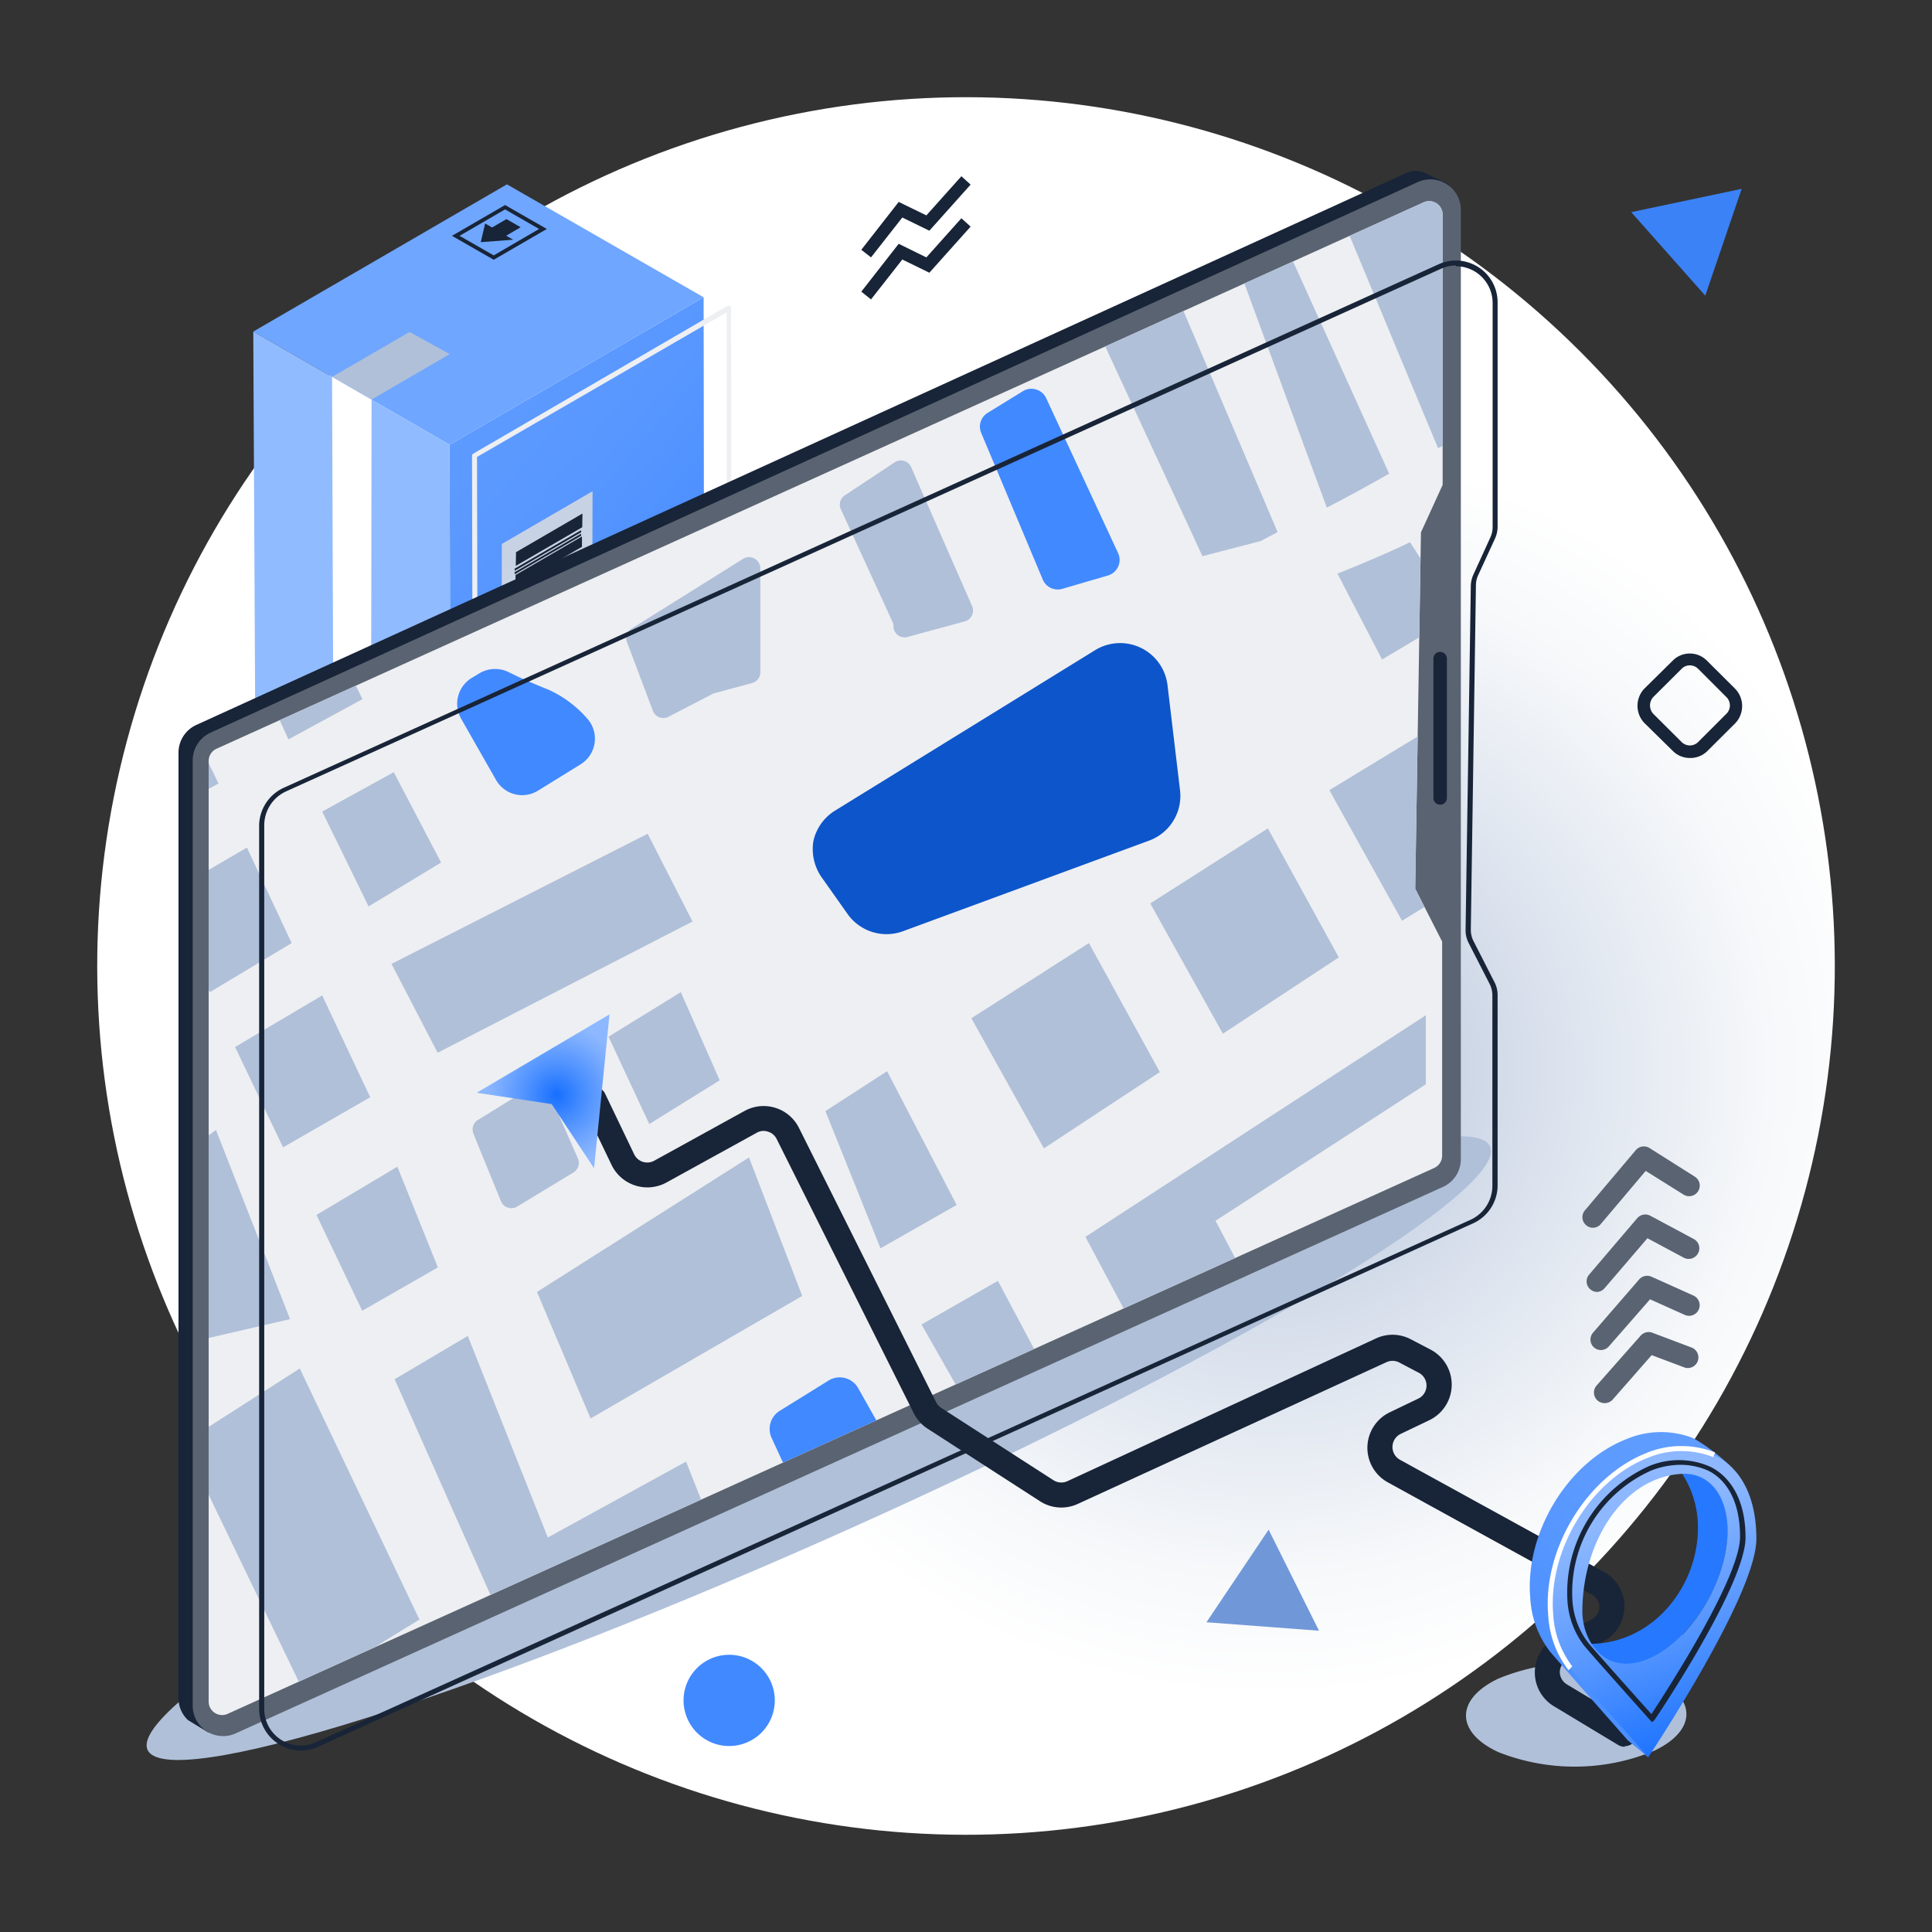 <svg xmlns="http://www.w3.org/2000/svg" xmlns:xlink="http://www.w3.org/1999/xlink" viewBox="0 0 155 155"><rect x="0" y="0" width="155" height="155" fill="#333333" stroke="none"/><defs><linearGradient id="a" x1="-317.22" x2="-344.28" y1="102" y2="92.48" gradientTransform="matrix(.5 .86 .86 -.5 125.63 380.33)" gradientUnits="userSpaceOnUse"><stop class="stopColorffa141 svgShape" offset="0" stop-color="#4189ff"/><stop class="stopColorffa747 svgShape" offset=".14" stop-color="#478dff"/><stop class="stopColorffba58 svgShape" offset=".64" stop-color="#5897ff"/><stop class="stopColorffc05e svgShape" offset="1" stop-color="#5e9bff"/></linearGradient><linearGradient id="d" x1="-334.04" x2="-319.83" y1="95.24" y2="95.24" gradientTransform="matrix(.5 .86 .86 -.5 125.63 380.33)" gradientUnits="userSpaceOnUse"><stop class="stopColorc7cfe4 svgShape" offset="0" stop-color="#c7d2e4"/><stop class="stopColore2e6f1 svgShape" offset="1" stop-color="#e2e8f1"/></linearGradient><linearGradient id="f" x1="61.69" x2="71.08" y1="115.32" y2="115.32" xlink:href="#a"/><linearGradient id="g" x1="78.62" x2="89.82" y1="39.24" y2="39.24" xlink:href="#a"/><linearGradient id="h" x1="36.63" x2="47.73" y1="58.73" y2="58.73" xlink:href="#a"/><linearGradient id="i" x1="54.84" x2="62.16" y1="136.42" y2="136.42" xlink:href="#a"/><linearGradient id="j" x1="137.77" x2="124.16" y1="121.12" y2="134.83" gradientUnits="userSpaceOnUse"><stop class="stopColorff5f82 svgShape" offset="0" stop-color="#5f9cff"/><stop class="stopColorff5c7c svgShape" offset=".3" stop-color="#5c9aff"/><stop class="stopColorff5269 svgShape" offset=".71" stop-color="#5294ff"/><stop class="stopColorff4959 svgShape" offset="1" stop-color="#498eff"/></linearGradient><linearGradient id="b" x1="137.94" x2="130.95" y1="139.96" y2="121.51" gradientUnits="userSpaceOnUse"><stop class="stopColorff172d svgShape" offset="0" stop-color="#176fff"/><stop class="stopColorff4a63 svgShape" offset=".39" stop-color="#4a8fff"/><stop class="stopColorff7a96 svgShape" offset=".8" stop-color="#7aacff"/><stop class="stopColorff8daa svgShape" offset="1" stop-color="#8db8ff"/></linearGradient><radialGradient id="c" cx="101.59" cy="85.84" r="63.86" gradientTransform="rotate(45 77.498 77.5)" gradientUnits="userSpaceOnUse"><stop class="stopColorafc8d7 svgShape" offset="0" stop-color="#afbed7"/><stop class="stopColorb4cbd9 svgShape" offset=".03" stop-color="#b4c2d9"/><stop class="stopColordce7ee svgShape" offset=".37" stop-color="#dce3ee"/><stop class="stopColorf6f9fa svgShape" offset=".63" stop-color="#f6f8fa"/><stop class="stopColorffffff svgShape" offset=".79" stop-color="#fff"/></radialGradient><radialGradient id="k" cx="-55.75" cy="330.09" r="5.72" gradientTransform="rotate(53.47 234.92 308.626)" xlink:href="#b"/><clipPath id="e"><path fill="none" d="M115.7,92.7V75.54l-2.16-4.24L114,42.71l1.74-3.81V17.23a1.08,1.08,0,0,0-1.52-1L17.37,60.07a1.08,1.08,0,0,0-.63,1V136.5a1.08,1.08,0,0,0,1.52,1l96.81-43.8A1.09,1.09,0,0,0,115.7,92.7Z"/></clipPath></defs><g class="color000000 svgShape" data-name="Layer 1"><circle cx="77.5" cy="77.5" r="69.7" fill="url(#c)" transform="rotate(-45 77.5 77.498)"/><path fill="#b0c0d9" d="M101.78,94.6c-22.14,7-56.24,22.31-76.17,34.23s-18.13,15.92,4,8.93,56.24-22.32,76.16-34.23S123.92,87.61,101.78,94.6Z" class="colorb0bed9 svgShape"/><path fill="#b0c0d9" d="M132.69,134.59a16.64,16.64,0,0,0-12.5.09c-3.44,1.65-3.43,4.28,0,5.88a16.64,16.64,0,0,0,12.5-.09C136.17,138.83,136.16,136.19,132.69,134.59Z" class="colorb0bed9 svgShape"/><polygon fill="url(#a)" points="36.16 71.52 56.5 59.71 56.45 23.85 36.07 35.68 36.16 71.52"/><path fill="#eeeff2" d="M38.15,72.59a.19.19,0,0,1-.1,0,.21.21,0,0,1-.1-.17l-.08-35.84a.21.21,0,0,1,.09-.18L58.35,24.54a.23.23,0,0,1,.2,0,.22.22,0,0,1,.1.18l.05,35.86a.21.21,0,0,1-.1.17L38.25,72.56A.17.17,0,0,1,38.15,72.59Zm.12-35.93L38.35,72,58.3,60.46l0-35.4Z" class="coloreef0f2 svgShape"/><polygon fill="#6fa6ff" points="36.07 35.68 20.32 26.6 40.67 14.79 56.45 23.85 36.07 35.68" class="colorffd56f svgShape"/><polygon fill="#b0c0d9" points="29.8 32.06 36.08 28.41 32.86 26.63 26.64 30.24 29.8 32.06" class="colorb0bed9 svgShape"/><path fill="#182437" d="M39.61,20.84l4.26-2.47-3.35-1.92-4.26,2.47Zm0-.35-2.74-1.57,3.65-2.12,2.73,1.57Z" class="color182837 svgShape"/><polygon fill="#182437" points="40.63 17.58 41.77 18.23 40.61 18.91 41.17 19.23 38.57 19.43 38.92 17.93 39.48 18.25 40.63 17.58" class="color182837 svgShape"/><polygon fill="url(#d)" points="47.54 39.41 47.49 55.87 40.22 60.1 40.26 43.64 47.54 39.41"/><polygon fill="#182437" points="41.24 58.1 41.26 57 46.59 53.91 46.57 55.01 41.24 58.1" class="color182837 svgShape"/><polygon fill="#182437" points="41.26 56.24 41.29 55.69 46.62 52.59 46.59 53.15 41.26 56.24" class="color182837 svgShape"/><polygon fill="#182437" points="41.27 54.67 41.29 53.57 46.62 50.48 46.6 51.58 41.27 54.67" class="color182837 svgShape"/><polygon fill="#182437" points="41.29 52.81 41.29 52.4 46.62 49.31 46.62 49.72 41.29 52.81" class="color182837 svgShape"/><polygon fill="#182437" points="41.32 50.3 41.31 50.14 46.63 47.05 46.65 47.2 41.32 50.3" class="color182837 svgShape"/><polygon fill="#182437" points="41.31 55.26 41.3 55.1 46.62 52.01 46.64 52.17 41.31 55.26" class="color182837 svgShape"/><polygon fill="#182437" points="41.34 48.87 41.33 48.71 46.65 45.62 46.67 45.78 41.34 48.87" class="color182837 svgShape"/><polygon fill="#182437" points="41.34 48.59 41.33 48.44 46.65 45.34 46.67 45.5 41.34 48.59" class="color182837 svgShape"/><polygon fill="#182437" points="41.28 53.41 41.27 53.26 46.6 50.16 46.61 50.32 41.28 53.41" class="color182837 svgShape"/><polygon fill="#182437" points="41.28 53.14 41.27 52.98 46.6 49.89 46.61 50.04 41.28 53.14" class="color182837 svgShape"/><polygon fill="#182437" points="41.26 56.87 41.24 56.71 46.57 53.62 46.59 53.78 41.26 56.87" class="color182837 svgShape"/><polygon fill="#182437" points="41.26 56.6 41.24 56.44 46.57 53.34 46.59 53.5 41.26 56.6" class="color182837 svgShape"/><polygon fill="#182437" points="41.3 46.07 41.28 45.91 46.61 42.82 46.63 42.98 41.3 46.07" class="color182837 svgShape"/><polygon fill="#182437" points="41.3 45.79 41.28 45.63 46.61 42.54 46.63 42.7 41.3 45.79" class="color182837 svgShape"/><polygon fill="#182437" points="41.32 47.51 41.31 47.35 46.64 44.26 46.65 44.42 41.32 47.51" class="color182837 svgShape"/><polygon fill="#182437" points="41.33 52.05 41.33 50.61 46.66 47.51 46.66 48.96 41.33 52.05" class="color182837 svgShape"/><polygon fill="#182437" points="41.33 49.85 41.33 49.02 46.65 45.92 46.65 46.76 41.33 49.85" class="color182837 svgShape"/><polygon fill="#182437" points="41.37 48.26 41.36 47.72 46.69 44.63 46.7 45.17 41.37 48.26" class="color182837 svgShape"/><polygon fill="#182437" points="41.36 46.97 41.36 46.13 46.69 43.04 46.69 43.87 41.36 46.97" class="color182837 svgShape"/><polygon fill="#182437" points="41.38 45.4 41.4 44.3 46.73 41.2 46.71 42.3 41.38 45.4" class="color182837 svgShape"/><polygon fill="#91bbff" points="20.32 26.6 20.5 62.67 36.16 71.52 36.07 35.68 20.32 26.6" class="colorffde91 svgShape"/><polygon fill="#fff" points="29.76 67.85 29.81 32.07 26.64 30.24 26.77 66.26 29.76 67.85" class="colorffffff svgShape"/><polygon fill="#182437" points="69.88 24.02 69.1 23.4 72.1 19.56 74.32 20.65 77.13 17.51 77.87 18.18 74.56 21.88 72.39 20.82 69.88 24.02" class="color182837 svgShape"/><polygon fill="#182437" points="69.88 20.65 69.1 20.04 72.1 16.2 74.32 17.28 77.13 14.14 77.87 14.81 74.56 18.51 72.39 17.45 69.88 20.65" class="color182837 svgShape"/><path fill="#182437" d="M15.75,58.16l97.12-44.3a1.69,1.69,0,0,1,1.39,0l1.8.84c.6.43,0,.66,0,1.5V92.43a2.44,2.44,0,0,1-1.43,2.22L16.72,139,15.08,138a2.41,2.41,0,0,1-.76-1.75V60.38A2.45,2.45,0,0,1,15.75,58.16Z" class="color182837 svgShape"/><path fill="#5a6371" d="M117.2,16.78V93a2.43,2.43,0,0,1-1.43,2.22L18.92,139.06a2.44,2.44,0,0,1-3.46-2.22V61a2.45,2.45,0,0,1,1.43-2.22l96.85-44.17A2.45,2.45,0,0,1,117.2,16.78Z" class="color5a5c71 svgShape"/><path fill="#eeeff2" d="M115.7,92.7V75.54l-2.16-4.24L114,42.71l1.74-3.81V17.23a1.08,1.08,0,0,0-1.52-1L17.37,60.07a1.08,1.08,0,0,0-.63,1V136.5a1.08,1.08,0,0,0,1.52,1l96.81-43.8A1.09,1.09,0,0,0,115.7,92.7Z" class="coloreef0f2 svgShape"/><g class="color000000 svgShape" clip-path="url(#e)"><polygon fill="#b0c0d9" points="29.7 88.03 25.85 79.86 18.86 84 22.71 92.05 29.7 88.03" class="colorb0bed9 svgShape"/><polygon fill="#b0c0d9" points="23.4 75.66 19.81 68 13.16 71.88 16.83 79.6 23.4 75.66" class="colorb0bed9 svgShape"/><polygon fill="#b0c0d9" points="35.39 69.2 31.59 61.95 25.85 65.11 29.57 72.72 35.39 69.2" class="colorb0bed9 svgShape"/><polygon fill="#b0c0d9" points="29.08 56.09 25.97 49.75 20.22 52.91 23.14 59.32 29.08 56.09" class="colorb0bed9 svgShape"/><polygon fill="#b0c0d9" points="33.65 129.93 24.05 109.79 14.73 115.76 24.34 135.68 33.65 129.93" class="colorb0bed9 svgShape"/><path fill="#b0c0d9" d="M46.36,92.93,44,87.56a.89.89,0,0,0-1.29-.4l-4.35,2.68A.9.9,0,0,0,38,91l2.19,5.37a.9.9,0,0,0,1.3.43L46,94.07A.9.9,0,0,0,46.36,92.93Z" class="colorb0bed9 svgShape"/><polygon fill="#b0c0d9" points="57.74 86.67 54.62 79.6 48.82 83.17 52.09 90.18 57.74 86.67" class="colorb0bed9 svgShape"/><polygon fill="#b0c0d9" points="35.13 101.68 31.88 93.6 25.39 97.47 29.06 105.16 35.13 101.68" class="colorb0bed9 svgShape"/><polygon fill="#b0c0d9" points="89.75 120.98 80.06 102.76 73.93 106.26 80.94 118.57 67.3 127.33 70.14 133.89 89.75 120.98" class="colorb0bed9 svgShape"/><polygon fill="#b0c0d9" points="114.39 105.83 114.39 102.11 103.28 108.88 97.52 97.94 114.39 86.99 114.39 81.45 87.08 99.23 96.42 116.75 114.39 105.83" class="colorb0bed9 svgShape"/><polygon fill="#b0c0d9" points="57.92 124.53 55.04 117.26 43.95 123.35 37.53 107.18 31.66 110.65 42.2 134.37 57.92 124.53" class="colorb0bed9 svgShape"/><path fill="url(#f)" d="M70.84,114.9l-2-3.55a1.7,1.7,0,0,0-2.37-.59l-3.92,2.43a1.71,1.71,0,0,0-.65,2.16l1.74,3.78a1.7,1.7,0,0,0,2.46.73l4.23-2.67A1.69,1.69,0,0,0,70.84,114.9Z"/><polygon fill="#b0c0d9" points="64.36 103.97 60.09 92.86 43.08 103.65 47.38 113.8 64.36 103.97" class="colorb0bed9 svgShape"/><polygon fill="#b0c0d9" points="76.75 96.67 71.17 85.94 66.22 89.14 70.64 100.15 76.75 96.67" class="colorb0bed9 svgShape"/><polygon fill="#b0c0d9" points="93.05 86.01 87.36 75.66 77.93 81.69 83.75 92.13 93.05 86.01" class="colorb0bed9 svgShape"/><polygon fill="#b0c0d9" points="107.41 76.81 101.72 66.46 92.28 72.48 98.11 82.93 107.41 76.81" class="colorb0bed9 svgShape"/><polygon fill="#b0c0d9" points="114.75 72.48 114.75 58.47 106.65 63.39 112.48 73.87 114.75 72.48" class="colorb0bed9 svgShape"/><polygon fill="#b0c0d9" points="51.96 66.89 31.41 77.33 35.11 84.46 55.56 73.93 51.96 66.89" class="colorb0bed9 svgShape"/><path fill="#0d55ca" d="M65.25,68.72a4.1,4.1,0,0,1,0-1.21A3.84,3.84,0,0,1,67.05,65L87.86,52.16A3.83,3.83,0,0,1,93.67,55l1,8.39a3.82,3.82,0,0,1-2.48,4.05h0l-19.8,7.29A3.83,3.83,0,0,1,68,73.33l-2-2.83A4,4,0,0,1,65.25,68.72Z" class="color0dca6f svgShape"/><polygon fill="#b0c0d9" points="17.53 62.86 14.51 56.6 7.19 61.61 9.54 67.15 17.53 62.86" class="colorb0bed9 svgShape"/><path fill="#b0c0d9" d="M61,45.57v8.36a.89.89,0,0,1-.67.87l-3,.81a.67.67,0,0,0-.18.07l-3.57,1.85A.9.9,0,0,1,52.37,57L50.3,51.51a.9.9,0,0,1,.37-1.08l9-5.63A.91.91,0,0,1,61,45.57Z" class="colorb0bed9 svgShape"/><path fill="#b0c0d9" d="M78,48.65,73.1,37.48a.9.9,0,0,0-1.32-.39l-4,2.65a.89.89,0,0,0-.32,1.12l4.13,9a.81.81,0,0,1,.09.37h0a.89.89,0,0,0,1.13.87l4.57-1.24A.9.9,0,0,0,78,48.65Z" class="colorb0bed9 svgShape"/><path fill="url(#g)" d="M82.75,31.19a1.27,1.27,0,0,0-.68.19l-2.83,1.74a1.29,1.29,0,0,0-.52,1.61L83.66,46.5a1.3,1.3,0,0,0,1.57.74l3.66-1.07a1.3,1.3,0,0,0,.81-1.8L83.93,31.94a1.28,1.28,0,0,0-.8-.69A1.26,1.26,0,0,0,82.75,31.19Z"/><polygon fill="#b0c0d9" points="101.13 43.41 102.5 42.69 94.36 23.57 88.4 27.21 96.47 44.62 101.13 43.41" class="colorb0bed9 svgShape"/><path fill="#b0c0d9" d="M114.75,50.61V46l-1.63-2.5c-1.74.85-4,1.8-5.82,2.52l3.58,6.89Z" class="colorb0bed9 svgShape"/><path fill="#b0c0d9" d="M106.45,40.73c1.75-.92,3.49-1.86,5-2.73L101.33,15.66,98,17.76Z" class="colorb0bed9 svgShape"/><path fill="url(#h)" d="M46.58,61.32a2.42,2.42,0,0,0,.48-3.73A9.07,9.07,0,0,0,44,55.33c-1.23-.49-2.28-.95-3.18-1.4a2.45,2.45,0,0,0-2.36.09l-.63.38a2.42,2.42,0,0,0-.84,3.25l2.81,4.93a2.41,2.41,0,0,0,3.35.86Z"/><polygon fill="#b0c0d9" points="16.15 107.48 23.27 105.83 17.33 90.66 11.44 94.85 16.15 107.48" class="colorb0bed9 svgShape"/><polygon fill="#b0c0d9" points="115.37 35.95 122.21 32.97 118.4 15.23 110.64 12.56 106.07 13.62 115.37 35.95" class="colorb0bed9 svgShape"/></g><path fill="#182437" d="M24.14,140.44a3.3,3.3,0,0,1-1.81-.54,3.34,3.34,0,0,1-1.54-2.81V66.19a3.37,3.37,0,0,1,2-3L115.42,21.2a3.35,3.35,0,0,1,4.73,3.05v18a2.33,2.33,0,0,1-.2.94l-1.38,3a1.9,1.9,0,0,0-.16.75L118,74.59a2,2,0,0,0,.2.88l1.7,3.33a2.22,2.22,0,0,1,.25,1V95.16a3.35,3.35,0,0,1-2,3L25.52,140.14A3.33,3.33,0,0,1,24.14,140.44ZM116.81,21.3a2.89,2.89,0,0,0-1.22.27L22.93,63.5a3,3,0,0,0-1.73,2.69v70.9a2.93,2.93,0,0,0,4.16,2.68L118,97.85a3,3,0,0,0,1.73-2.69V79.84a2,2,0,0,0-.2-.86l-1.7-3.32a2.22,2.22,0,0,1-.25-1.07L118,47a2.33,2.33,0,0,1,.21-.91l1.37-3a2,2,0,0,0,.17-.78v-18a2.95,2.95,0,0,0-2.94-2.95Z" class="color182837 svgShape"/><path fill="#182437" d="M115.52,64.56h0A.54.54,0,0,1,115,64V52.84a.54.54,0,0,1,.54-.54h0a.54.54,0,0,1,.54.54V64A.54.54,0,0,1,115.52,64.56Z" class="color182837 svgShape"/><path fill="#182437" d="M135.57,60.81a1.92,1.92,0,0,1-1.37-.57L131.92,58a2,2,0,0,1,0-2.75L134.2,53a1.93,1.93,0,0,1,2.74,0l2.28,2.27a2,2,0,0,1,0,2.75l-2.28,2.27A1.92,1.92,0,0,1,135.57,60.81Zm0-7.43a.9.9,0,0,0-.66.28l-2.28,2.27a1,1,0,0,0,0,1.33l2.28,2.27a.94.94,0,0,0,1.33,0l2.27-2.27a.94.94,0,0,0,0-1.33l-2.27-2.27A.94.94,0,0,0,135.57,53.38Z" class="color182837 svgShape"/><polygon fill="#3b82f6" points="130.87 17.02 139.73 15.15 136.81 23.72 130.87 17.02" class="color6a8aff svgShape"/><polygon fill="#7098d9" points="101.78 122.72 105.82 130.83 96.79 130.15 101.78 122.72" class="color70d994 svgShape"/><path fill="#5a6371" d="M128.73,112.57a.85.85,0,0,1-.64-1.41l3.53-4a.86.86,0,0,1,.94-.24l3.2,1.21a.85.85,0,0,1-.59,1.59l-2.66-1-3.14,3.58A.87.87,0,0,1,128.73,112.57Z" class="color5a5c71 svgShape"/><path fill="#5a6371" d="M128.45,108.31a.84.84,0,0,1-.56-.2.85.85,0,0,1-.08-1.2l3.69-4.26a.85.85,0,0,1,1-.22l3.36,1.51a.85.85,0,0,1-.7,1.55l-2.78-1.25L129.09,108A.85.85,0,0,1,128.45,108.31Z" class="color5a5c71 svgShape"/><path fill="#5a6371" d="M128.14,103.65a.84.84,0,0,1-.55-.21.83.83,0,0,1-.09-1.19l3.87-4.54a.86.86,0,0,1,1-.19l3.51,1.88a.84.84,0,0,1,.35,1.15.85.85,0,0,1-1.15.35l-2.91-1.56-3.43,4A.85.85,0,0,1,128.14,103.65Z" class="color5a5c71 svgShape"/><path fill="#5a6371" d="M127.8,98.5a.81.81,0,0,1-.54-.2.84.84,0,0,1-.11-1.19l4.08-4.83a.85.85,0,0,1,1.1-.18L136,94.42a.85.85,0,0,1-.9,1.44l-3.07-1.92-3.6,4.26A.83.83,0,0,1,127.8,98.5Z" class="color5a5c71 svgShape"/><path fill="url(#i)" d="M62.16,136.42a3.66,3.66,0,1,1-3.66-3.66A3.66,3.66,0,0,1,62.16,136.42Z"/><path fill="#182437" d="M130.35,140.14a1.07,1.07,0,0,1-.52-.14l-5.16-3.11a3.16,3.16,0,0,1,.2-5.53l2.81-1.43a1.16,1.16,0,0,0,.64-1,1.14,1.14,0,0,0-.61-1l-16.36-9a3.16,3.16,0,0,1,.16-5.63l2.29-1.1a1.16,1.16,0,0,0,0-2.08l-1.58-.83a1.17,1.17,0,0,0-1,0L86.48,120.65a3.15,3.15,0,0,1-3.06-.22l-9-5.81a3.15,3.15,0,0,1-1.11-1.24l-11-22a1.14,1.14,0,0,0-.7-.59,1.09,1.09,0,0,0-.9.09l-7.26,4a3.19,3.19,0,0,1-4.38-1.41l-2.33-4.85a1,1,0,0,1,1.81-.87l2.33,4.86a1.16,1.16,0,0,0,1.61.51l7.26-4a3.17,3.17,0,0,1,4.35,1.37l11,22a1.2,1.2,0,0,0,.41.46l9,5.8a1.17,1.17,0,0,0,1.13.08l24.75-11.45a3.14,3.14,0,0,1,2.8.07l1.59.83a3.17,3.17,0,0,1-.11,5.66l-2.3,1.1a1.17,1.17,0,0,0-.06,2.07l16.37,9a3.16,3.16,0,0,1-.09,5.59l-2.81,1.43a1.15,1.15,0,0,0-.64,1,1.17,1.17,0,0,0,.56,1l5.16,3.1a1,1,0,0,1-.51,1.86Z" class="color182837 svgShape"/><path fill="url(#j)" d="M138.75,117.55a15.81,15.81,0,0,0-2.86-2.15,7.09,7.09,0,0,0-5.41.06c-4.71,1.84-8.16,7.54-7.71,12.74a7.73,7.73,0,0,0,1.58,4.3c.85,1,6.24,7.12,6.24,7.12l1.64,1.36Zm-9.55,14.58c-2.44.24-3.81-2-3.89-4.2-.19-4.12,3.09-10.56,7.75-11,3-.32,4.64,2.84,3.57,7S132.23,131.82,129.2,132.13Z"/><path fill="#2678ff" d="M134.94,118.21a7.89,7.89,0,0,1,1.28,4.37c0,4.7-3.58,9.23-8.55,9.3a3.21,3.21,0,0,0,1.17,1.2,3.07,3.07,0,0,0,1.2.38,3.57,3.57,0,0,0,.8,0c3-.31,6.36-4,7.43-8.18S137.82,118.09,134.94,118.21Z" class="colorff2657 svgShape"/><path fill="url(#b)" d="M140.91,123.46c0-4.74-2.43-6.31-3.38-6.7a7.09,7.09,0,0,0-5.41.06c-4.71,1.84-8.16,7.54-7.71,12.74a7.76,7.76,0,0,0,1.58,4.3c.85,1,6.24,7.12,6.24,7.12S140.91,128,140.91,123.46Zm-10.07,10c-2.44.25-3.89-2-3.89-4.2,0-5.36,3.09-10.56,7.75-11,3-.32,4.64,2.84,3.57,7S133.88,133.18,130.84,133.49Z"/><path fill="#fff" d="M125.84,134a7.9,7.9,0,0,1-1.63-4.41c-.46-5.27,3.06-11.08,7.83-13a7.34,7.34,0,0,1,5.56-.06l-.15.37a7,7,0,0,0-5.26.06c-4.62,1.81-8,7.44-7.58,12.54a7.56,7.56,0,0,0,1.53,4.19Z" class="colorffffff svgShape"/><path fill="#182437" d="M132.54,138.17l-.18-.19c-.18-.21-4.53-5.06-5.24-5.92a6.56,6.56,0,0,1-1.37-3.68,11.12,11.12,0,0,1,6.6-10.78,6.24,6.24,0,0,1,4.69,0c.69.28,3,1.54,3,5.75,0,3.76-7,14.22-7.32,14.66Zm2.28-20.65a6.51,6.51,0,0,0-2.33.45,10.71,10.71,0,0,0-6.34,10.38,6.2,6.2,0,0,0,1.28,3.46c.62.75,4.23,4.78,5.06,5.71,1-1.53,7.11-10.87,7.11-14.22,0-4-2.08-5.12-2.71-5.38A5.45,5.45,0,0,0,134.82,117.52Z" class="color182837 svgShape"/><polygon fill="url(#k)" points="48.9 81.38 47.66 93.73 44.26 88.58 38.24 87.67 48.9 81.38"/></g></svg>